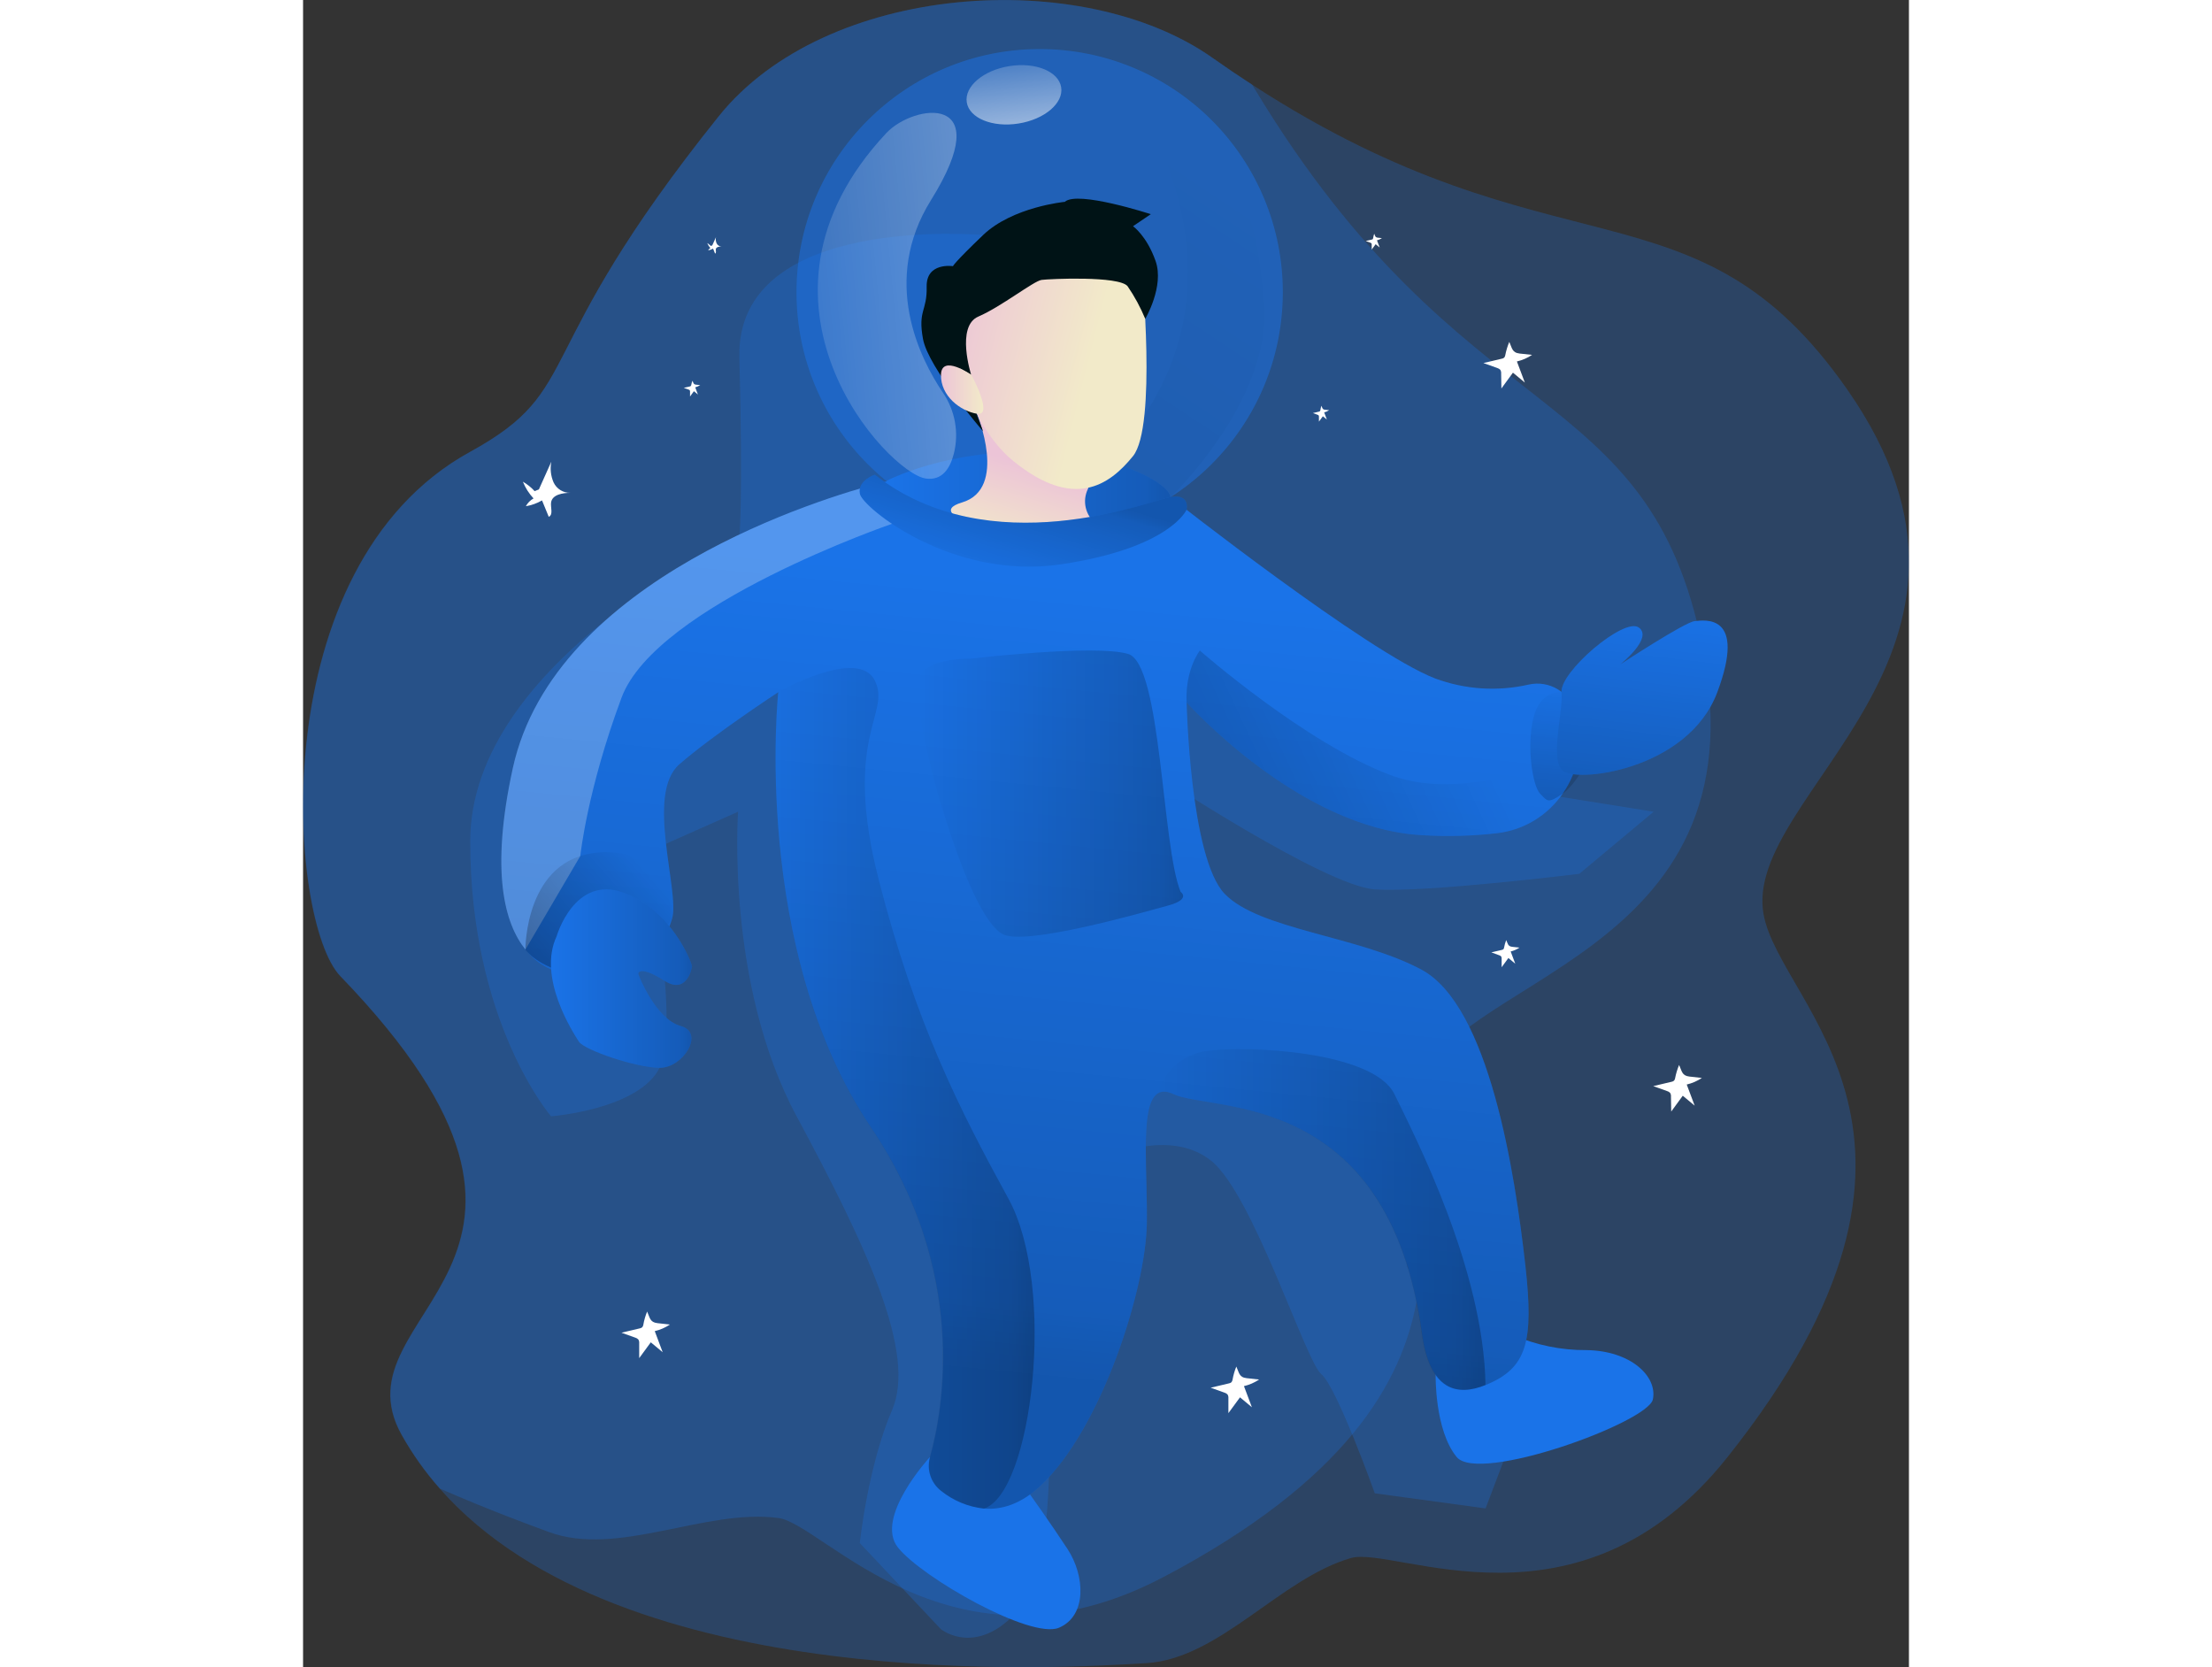 <svg width="406" height="306" viewBox="0 0 324.06 336.43" xmlns="http://www.w3.org/2000/svg" xmlns:usvg="https://github.com/RazrFalcon/resvg" usvg:version="0.9.1">
    <rect x="0" y="0" width="324.06" height="336.43" fill="#333333" stroke="none"/>
    <defs>
        <linearGradient id="linear-gradient" x1="240.97" y1="36.92" x2="158.76" y2="160.8" gradientUnits="userSpaceOnUse">
            <stop offset="0" stop-color="#000000" stop-opacity="0"/>
            <stop offset="0.91" stop-color="#000000" stop-opacity="0.8"/>
            <stop offset="1" stop-color="#000000"/>
        </linearGradient>
        <linearGradient id="linear-gradient-2" x1="207.73" y1="120.88" x2="191.97" y2="279.68" gradientUnits="userSpaceOnUse">
            <stop offset="0" stop-color="#000000" stop-opacity="0"/>
            <stop offset="0.91" stop-color="#000000" stop-opacity="0.8"/>
            <stop offset="1" stop-color="#000000"/>
        </linearGradient>
        <linearGradient id="linear-gradient-3" x1="171.87" y1="102.56" x2="229.13" y2="102.56" gradientUnits="userSpaceOnUse">
            <stop offset="0" stop-color="#000000" stop-opacity="0"/>
            <stop offset="0.91" stop-color="#000000" stop-opacity="0.8"/>
            <stop offset="1" stop-color="#000000"/>
        </linearGradient>
        <linearGradient id="linear-gradient-4" x1="123.51" y1="178.52" x2="50.02" y2="243.28" gradientUnits="userSpaceOnUse">
            <stop offset="0" stop-color="#000000" stop-opacity="0"/>
            <stop offset="0.91" stop-color="#000000" stop-opacity="0.8"/>
            <stop offset="1" stop-color="#000000"/>
        </linearGradient>
        <linearGradient id="linear-gradient-5" x1="149.42" y1="222.57" x2="201.74" y2="222.57" gradientUnits="userSpaceOnUse">
            <stop offset="0" stop-color="#000000" stop-opacity="0"/>
            <stop offset="0.91" stop-color="#000000" stop-opacity="0.8"/>
            <stop offset="1" stop-color="#000000"/>
        </linearGradient>
        <linearGradient id="linear-gradient-6" x1="178.23" y1="163.1" x2="231.67" y2="163.1" gradientUnits="userSpaceOnUse">
            <stop offset="0" stop-color="#000000" stop-opacity="0"/>
            <stop offset="0.91" stop-color="#000000" stop-opacity="0.8"/>
            <stop offset="1" stop-color="#000000"/>
        </linearGradient>
        <linearGradient id="linear-gradient-7" x1="309.4" y1="140.84" x2="306.86" y2="171.81" gradientUnits="userSpaceOnUse">
            <stop offset="0" stop-color="#000000" stop-opacity="0"/>
            <stop offset="0.91" stop-color="#000000" stop-opacity="0.8"/>
            <stop offset="1" stop-color="#000000"/>
        </linearGradient>
        <linearGradient id="linear-gradient-8" x1="326.5" y1="124.09" x2="321.43" y2="167.45" gradientUnits="userSpaceOnUse">
            <stop offset="0" stop-color="#000000" stop-opacity="0"/>
            <stop offset="0.91" stop-color="#000000" stop-opacity="0.8"/>
            <stop offset="1" stop-color="#000000"/>
        </linearGradient>
        <linearGradient id="linear-gradient-9" x1="104.15" y1="200.43" x2="132.62" y2="200.43" gradientUnits="userSpaceOnUse">
            <stop offset="0" stop-color="#000000" stop-opacity="0"/>
            <stop offset="0.91" stop-color="#000000" stop-opacity="0.8"/>
            <stop offset="1" stop-color="#000000"/>
        </linearGradient>
        <linearGradient id="linear-gradient-10" x1="226.41" y1="249.05" x2="292.74" y2="249.05" gradientUnits="userSpaceOnUse">
            <stop offset="0" stop-color="#000000" stop-opacity="0"/>
            <stop offset="0.91" stop-color="#000000" stop-opacity="0.8"/>
            <stop offset="1" stop-color="#000000"/>
        </linearGradient>
        <linearGradient id="linear-gradient-11" x1="287.36" y1="142.78" x2="227.11" y2="170.94" gradientUnits="userSpaceOnUse">
            <stop offset="0" stop-color="#000000" stop-opacity="0"/>
            <stop offset="0.91" stop-color="#000000" stop-opacity="0.8"/>
            <stop offset="1" stop-color="#000000"/>
        </linearGradient>
        <linearGradient id="linear-gradient-12" x1="202.12" y1="97.41" x2="196.86" y2="114.49" gradientUnits="userSpaceOnUse">
            <stop offset="0" stop-color="#ecc4d7"/>
            <stop offset="0.42" stop-color="#efd4d1"/>
            <stop offset="1" stop-color="#f2eac9"/>
        </linearGradient>
        <linearGradient id="linear-gradient-13" x1="183.3" y1="68.38" x2="212.96" y2="75.89" gradientUnits="userSpaceOnUse">
            <stop offset="0" stop-color="#ecc4d7"/>
            <stop offset="0.42" stop-color="#efd4d1"/>
            <stop offset="1" stop-color="#f2eac9"/>
        </linearGradient>
        <linearGradient id="linear-gradient-14" x1="182.81" y1="81.6" x2="191.36" y2="81.6" gradientUnits="userSpaceOnUse">
            <stop offset="0" stop-color="#ecc4d7"/>
            <stop offset="0.42" stop-color="#efd4d1"/>
            <stop offset="1" stop-color="#f2eac9"/>
        </linearGradient>
        <linearGradient id="linear-gradient-15" x1="193.67" y1="123.13" x2="200.62" y2="99.85" gradientUnits="userSpaceOnUse">
            <stop offset="0" stop-color="#000000" stop-opacity="0"/>
            <stop offset="0.91" stop-color="#000000" stop-opacity="0.8"/>
            <stop offset="1" stop-color="#000000"/>
        </linearGradient>
        <linearGradient id="linear-gradient-16" x1="133.54" y1="74.1" x2="320.88" y2="29.97" gradientUnits="userSpaceOnUse" gradientTransform="matrix(0.991 0.136 -0.136 0.991 10.1 -24.25)">
            <stop offset="0" stop-color="#ffffff" stop-opacity="0"/>
            <stop offset="1" stop-color="#ffffff"/>
        </linearGradient>
        <linearGradient id="linear-gradient-17" x1="196.15" y1="8.4" x2="200.28" y2="45.76" gradientUnits="userSpaceOnUse" gradientTransform="matrix(0.987 0.158 -0.158 0.987 5.97 -30.91)">
            <stop offset="0" stop-color="#ffffff" stop-opacity="0"/>
            <stop offset="1" stop-color="#ffffff"/>
        </linearGradient>
    </defs>
    <g opacity="0.27" transform="matrix(1 0 0 1 -54.13 -2.96)">
        <path fill="#1a73e8" stroke="none" d="M 348.85 187.43 C 352.18 206.12 393.11 232.17 341.59 296.98 C 311.67 334.62 274.45 314.81 265.59 317.36 C 251.35 321.46 239.09 337.66 224.31 338.57 C 207.51 339.57 118.59 345.25 81.72 303.36 C 78.775 300.038 76.194 296.411 74.02 292.54 C 59.79 267.2 118.35 258.69 61.63 199.94 C 51.02 188.94 45.63 117.31 87.81 94.14 C 111.33 81.24 99 75.1 138 26.43 C 159.66 -0.57 211.36 -3.93 237.64 14.62 C 240.373 16.553 243.04 18.36 245.64 20.04 C 307 59.92 335.13 37.67 365.77 81.6 C 402.89 134.81 344.52 163.18 348.85 187.43 Z"/>
    </g>
    <g opacity="0.27" transform="matrix(1 0 0 1 -54.13 -2.96)">
        <path fill="#1a73e8" stroke="none" d="M 278.51 223.75 C 274.05 242.2 301.06 282.5 227.85 321.15 C 185.33 343.6 159.2 310.5 150.09 309.29 C 135.41 307.29 117.67 317.24 103.77 312.12 C 99.88 310.69 91.87 307.76 81.77 303.36 C 78.825 300.038 76.244 296.411 74.07 292.54 C 59.84 267.2 118.4 258.69 61.68 199.94 C 51.07 188.94 45.68 117.31 87.86 94.14 C 111.33 81.24 99 75.1 138 26.43 C 159.66 -0.57 211.36 -3.93 237.64 14.62 C 240.373 16.553 243.04 18.36 245.64 20.04 L 246.11 20.8 C 288.49 91.06 325.71 78.87 336.56 133.63 C 349.14 197.27 284.29 199.8 278.51 223.75 Z"/>
    </g>
    <g opacity="0.25" transform="matrix(1 0 0 1 -54.13 -2.96)">
        <path fill="url(#linear-gradient)" stroke="none" d="M 219.05 18.43 C 219.05 18.43 251.56 60.35 216.16 96.12 L 229.16 103.32 C 229.16 103.32 249.74 83.75 248.05 64 C 246.36 44.25 243.56 33.9 219.05 18.43 Z"/>
    </g>
    <g opacity="0.27" transform="matrix(1 0 0 1 -54.13 -2.96)">
        <path fill="#1a73e8" stroke="none" d="M 142.18 75.1 C 142.93 104.31 142.18 111.2 142.18 111.2 C 142.18 111.2 87.86 136.13 87.86 172.73 C 87.86 209.33 104.17 228.22 104.17 228.22 C 104.17 228.22 121.81 226.88 126.08 218.44 C 130.35 210 123.53 174.92 123.53 174.92 L 141.92 166.76 C 141.92 166.76 139.35 201.5 153.73 228.22 C 168.11 254.94 177.9 276.08 173 287.47 C 168.1 298.86 166.48 314.34 166.48 314.34 L 182.83 331.71 C 182.83 331.71 190.51 337.97 199.46 326.71 C 208.41 315.45 202.98 265.05 204.97 262.51 C 206.96 259.97 216.17 236.59 216.17 236.59 C 216.17 236.59 228.92 230.43 237.37 237.18 C 245.82 243.93 256.48 277.72 259.6 280.25 C 262.72 282.78 270.4 304.3 270.4 304.3 L 292.76 307.35 L 297.34 295.27 L 277 258.69 L 274.34 223.76 L 265.19 208.38 L 228.61 185.67 L 226.38 159.31 C 226.38 159.31 260.3 181.71 270.38 182.43 C 280.46 183.15 311.67 179.29 311.67 179.29 L 326.67 166.76 L 303.79 163.1 L 259.62 153.51 L 216.19 123.71 L 190.4 66.84 L 191.4 50.39 C 191.4 50.39 141.43 45.89 142.18 75.1 Z"/>
    </g>
    <path fill="#1a73e8" stroke="none" transform="matrix(1 0 0 1 -54.13 -2.96)" d="M 180.61 297 C 180.61 297 169.36 309.19 174.18 315.24 C 179 321.29 201.01 333.84 206.68 331.42 C 212.35 329 211.93 320.92 208.39 315.53 C 204.85 310.14 200.83 304.53 200.83 304.53 Z"/>
    <path fill="#1a73e8" stroke="none" transform="matrix(1 0 0 1 -54.13 -2.96)" d="M 282.68 280.46 C 282.68 280.46 282.46 291.54 286.93 296.98 C 291.4 302.42 325.57 289.98 326.52 285.34 C 327.47 280.7 322.05 275.52 313.11 275.4 C 308.048 275.436 303.034 274.414 298.39 272.4 C 298.39 272.4 281.76 271.63 282.68 280.46 Z"/>
    <g opacity="0.49" transform="matrix(1 0 0 1 -54.13 -2.96)">
        <path fill="#1a73e8" stroke="none" d="M 251.84 61.93 C 251.84 89.031 229.871 111 202.77 111 C 175.669 111 153.7 89.031 153.7 61.93 C 153.7 34.829 175.669 12.86 202.77 12.86 C 215.79 12.841 228.282 18.005 237.488 27.212 C 246.695 36.418 251.859 48.91 251.84 61.93 Z"/>
    </g>
    <path fill="#1a73e8" stroke="none" transform="matrix(1 0 0 1 -54.13 -2.96)" d="M 229.13 103.32 C 211.314 114.635 188.259 113.298 171.87 100 C 171.87 100 183.87 93.56 202.87 94.13 C 218.51 94.64 229.13 100.62 229.13 103.32 Z"/>
    <path fill="#1a73e8" stroke="none" transform="matrix(1 0 0 1 -54.13 -2.96)" d="M 308.33 163.09 L 308.33 163.09 C 305.292 167.538 300.479 170.455 295.13 171.09 C 290.042 171.68 284.912 171.814 279.8 171.49 C 254.99 170.08 232.43 144.69 232.43 144.69 C 232.43 144.69 233.11 176.07 240.11 183.33 C 247.11 190.59 267.05 191.79 279.8 198.61 C 293.47 205.93 298.68 239.51 300.8 258.43 C 302.48 273.65 301.18 279.03 292.8 282.43 C 287.15 284.73 281.52 283.7 279.94 272.03 C 273.26 222.56 237.4 227.38 229.78 223.75 C 228.35 223.07 227.28 223.1 226.47 223.69 C 224.59 225.06 224.19 229.47 224.19 234.93 C 224.19 239.58 224.48 244.99 224.4 249.93 C 224.17 263.12 215.26 291.24 202.91 302.8 C 198.91 306.58 194.97 307.65 191.55 307.38 C 188.372 307.036 185.359 305.786 182.87 303.78 C 180.829 302.206 179.95 299.55 180.65 297.07 C 183.34 287.45 188.45 259.63 168.8 230.54 C 144.48 194.54 150.02 142.64 150.02 142.64 C 150.02 142.64 137.02 151.15 130.08 157.17 C 123.14 163.19 130.2 182.79 128.6 188.35 C 124.86 201.27 108.93 199.64 108.93 199.64 C 105.037 199.518 101.404 197.658 99.03 194.57 L 99.03 194.57 C 94.85 189.39 91.89 178.96 96.48 157.96 C 104.9 119.47 159.66 103.29 170.21 100.51 C 171.35 100.21 171.97 100.07 171.97 100.07 L 229.23 103.35 C 229.23 103.35 268.94 134.61 282.56 139.86 C 288.603 142.111 295.174 142.542 301.46 141.1 C 305.645 140.166 309.822 142.698 310.93 146.84 L 311.11 147.5 C 312.532 152.852 311.515 158.559 308.33 163.09 Z"/>
    <g opacity="0.25" transform="matrix(1 0 0 1 -54.13 -2.96)">
        <path fill="url(#linear-gradient-2)" stroke="none" d="M 308.33 163.09 L 308.33 163.09 C 305.292 167.538 300.479 170.455 295.13 171.09 C 290.042 171.68 284.912 171.814 279.8 171.49 C 254.99 170.08 232.43 144.69 232.43 144.69 C 232.43 144.69 233.11 176.07 240.11 183.33 C 247.11 190.59 267.05 191.79 279.8 198.61 C 293.47 205.93 298.68 239.51 300.8 258.43 C 302.48 273.65 301.18 279.03 292.8 282.43 C 287.15 284.73 281.52 283.7 279.94 272.03 C 273.26 222.56 237.4 227.38 229.78 223.75 C 228.35 223.07 227.28 223.1 226.47 223.69 C 224.59 225.06 224.19 229.47 224.19 234.93 C 224.19 239.58 224.48 244.99 224.4 249.93 C 224.17 263.12 215.26 291.24 202.91 302.8 C 198.91 306.58 194.97 307.65 191.55 307.38 C 188.372 307.036 185.359 305.786 182.87 303.78 C 180.829 302.206 179.95 299.55 180.65 297.07 C 183.34 287.45 188.45 259.63 168.8 230.54 C 144.48 194.54 150.02 142.64 150.02 142.64 C 150.02 142.64 137.02 151.15 130.08 157.17 C 123.14 163.19 130.2 182.79 128.6 188.35 C 124.86 201.27 108.93 199.64 108.93 199.64 C 105.037 199.518 101.404 197.658 99.03 194.57 L 99.03 194.57 C 94.85 189.39 91.89 178.96 96.48 157.96 C 104.9 119.47 159.66 103.29 170.21 100.51 C 171.35 100.21 171.97 100.07 171.97 100.07 L 229.23 103.35 C 229.23 103.35 268.94 134.61 282.56 139.86 C 288.603 142.111 295.174 142.542 301.46 141.1 C 305.645 140.166 309.822 142.698 310.93 146.84 L 311.11 147.5 C 312.532 152.852 311.515 158.559 308.33 163.09 Z"/>
    </g>
    <g opacity="0.25" transform="matrix(1 0 0 1 -54.13 -2.96)">
        <path fill="#ffffff" stroke="none" d="M 173 108.65 C 173 108.65 125.38 124.99 118.4 143.74 C 111.42 162.49 110.08 175.69 110.08 175.69 L 99 194.57 L 99 194.57 C 94.82 189.39 91.86 178.96 96.45 157.96 C 104.87 119.47 159.63 103.29 170.18 100.51 Z"/>
    </g>
    <g opacity="0.25" transform="matrix(1 0 0 1 -54.13 -2.96)">
        <path fill="url(#linear-gradient-3)" stroke="none" d="M 229.13 103.32 C 211.314 114.635 188.259 113.298 171.87 100 C 171.87 100 183.87 93.56 202.87 94.13 C 218.51 94.64 229.13 100.62 229.13 103.32 Z"/>
    </g>
    <path fill="url(#linear-gradient-4)" stroke="none" transform="matrix(1 0 0 1 -54.13 -2.96)" d="M 99 194.57 C 99 194.57 98.85 176.12 113.77 174.99 C 128.69 173.86 128.57 188.35 128.57 188.35 C 128.57 188.35 120.99 202.13 108.9 199.64 C 101.25 198.07 99 194.57 99 194.57 Z"/>
    <g opacity="0.25" transform="matrix(1 0 0 1 -54.13 -2.96)">
        <path fill="url(#linear-gradient-5)" stroke="none" d="M 191.49 307.38 C 188.384 307.046 185.434 305.844 182.98 303.91 C 180.84 302.307 179.9 299.558 180.61 296.98 C 183.31 287.29 188.33 259.55 168.74 230.54 C 144.42 194.54 149.96 142.64 149.96 142.64 C 149.96 142.64 166.1 133.48 169.5 140.27 C 172.9 147.06 162.87 151.49 170.3 180.5 C 177.73 209.51 186.68 226.96 196.47 244.84 C 206.26 262.72 201.19 304.49 191.49 307.38 Z"/>
    </g>
    <g opacity="0.25" transform="matrix(1 0 0 1 -54.13 -2.96)">
        <path fill="url(#linear-gradient-6)" stroke="none" d="M 189 135.86 C 189 135.86 213.86 132.93 220.62 134.92 C 227.38 136.91 227.38 173.53 231.21 182.92 C 231.21 182.92 233.41 184.41 228.69 185.69 C 223.97 186.97 199.69 193.99 195.24 191.43 C 190.79 188.87 186.11 175.68 183.44 167.17 C 180.77 158.66 176.51 141.62 179.06 138.64 C 181.61 135.66 189 135.86 189 135.86 Z"/>
    </g>
    <g opacity="0.25" transform="matrix(1 0 0 1 -54.13 -2.96)">
        <path fill="url(#linear-gradient-7)" stroke="none" d="M 308.08 142.64 C 308.08 142.64 303.83 142.07 302.41 147.82 C 300.99 153.57 302.26 161.6 303.75 163.1 C 305.24 164.6 305.25 165.22 308.33 163.1 C 311.41 160.98 315.03 153.54 315.03 153.54 C 315.03 153.54 315.67 141.47 308.08 142.64 Z"/>
    </g>
    <path fill="#1a73e8" stroke="none" transform="matrix(1 0 0 1 -54.13 -2.96)" d="M 308.08 142.64 C 308.43 146.71 305.8 155.48 308.08 158.31 C 310.36 161.14 333.56 158.57 339.52 142.64 C 345.48 126.71 336.96 128.09 334.94 128.3 C 332.92 128.51 319.94 137.03 319.94 137.03 C 319.94 137.03 326.65 131.71 323.67 129.58 C 320.69 127.45 307.73 138.56 308.08 142.64 Z"/>
    <g opacity="0.25" transform="matrix(1 0 0 1 -54.13 -2.96)">
        <path fill="url(#linear-gradient-8)" stroke="none" d="M 308.08 142.64 C 308.43 146.71 305.8 155.48 308.08 158.31 C 310.36 161.14 333.56 158.57 339.52 142.64 C 345.48 126.71 336.96 128.09 334.94 128.3 C 332.92 128.51 319.94 137.03 319.94 137.03 C 319.94 137.03 326.65 131.71 323.67 129.58 C 320.69 127.45 307.73 138.56 308.08 142.64 Z"/>
    </g>
    <path fill="#1a73e8" stroke="none" transform="matrix(1 0 0 1 -54.13 -2.96)" d="M 105.3 191.89 C 105.3 191.89 108.88 179.45 118.82 183.1 C 128.76 186.75 132.67 197.52 132.62 197.99 C 132.57 198.46 131.51 203.72 127.05 200.86 C 122.59 198 121.68 199.02 121.79 199.51 C 121.9 200 125.39 208.66 130.34 210 C 135.29 211.34 130.83 218.49 126.06 218.44 C 121.29 218.39 110.86 214.85 109.78 213.14 C 108.7 211.43 101.36 200.29 105.3 191.89 Z"/>
    <g opacity="0.25" transform="matrix(1 0 0 1 -54.13 -2.96)">
        <path fill="url(#linear-gradient-9)" stroke="none" d="M 105.3 191.89 C 105.3 191.89 108.88 179.45 118.82 183.1 C 128.76 186.75 132.67 197.52 132.62 197.99 C 132.57 198.46 131.51 203.72 127.05 200.86 C 122.59 198 121.68 199.02 121.79 199.51 C 121.9 200 125.39 208.66 130.34 210 C 135.29 211.34 130.83 218.49 126.06 218.44 C 121.29 218.39 110.86 214.85 109.78 213.14 C 108.7 211.43 101.36 200.29 105.3 191.89 Z"/>
    </g>
    <g opacity="0.25" transform="matrix(1 0 0 1 -54.13 -2.96)">
        <path fill="url(#linear-gradient-10)" stroke="none" d="M 292.74 282.44 C 287.09 284.74 281.46 283.71 279.88 272.04 C 273.2 222.57 237.34 227.39 229.72 223.76 C 228.29 223.08 227.22 223.11 226.41 223.7 C 226.41 223.7 228.54 216.18 236.48 215.04 C 244.42 213.9 270.12 215.04 274.37 223.76 C 278.62 232.48 292.37 259.17 292.74 282.44 Z"/>
    </g>
    <g opacity="0.25" transform="matrix(1 0 0 1 -54.13 -2.96)">
        <path fill="url(#linear-gradient-11)" stroke="none" d="M 308.33 163.09 L 308.33 163.09 C 305.292 167.538 300.479 170.455 295.13 171.09 C 290.042 171.68 284.912 171.814 279.8 171.49 C 254.99 170.08 232.43 144.69 232.43 144.69 C 232.11 138 235.1 134.24 235.1 134.24 C 235.1 134.24 256.49 153.03 273.67 159.4 C 290.85 165.77 309.14 152.46 308.33 163.09 Z"/>
    </g>
    <path fill="url(#linear-gradient-12)" stroke="none" transform="matrix(1 0 0 1 -54.13 -2.96)" d="M 190.11 86.46 C 190.11 86.46 196.43 101.58 187.11 104.35 C 177.79 107.12 200.03 112.35 207.11 110.99 C 214.19 109.63 214.11 108.61 214.11 108.61 C 211.989 106.948 211.326 104.025 212.52 101.61 C 214.35 97.12 190.11 86.46 190.11 86.46 Z"/>
    <path fill="url(#linear-gradient-13)" stroke="none" transform="matrix(1 0 0 1 -54.13 -2.96)" d="M 223.36 57.1 C 223.36 57.1 226.46 89 221.61 95 C 216.76 101 209.61 105.81 197.53 96.06 C 185.45 86.31 181.16 60.31 189.88 55.2 C 198.6 50.09 214.07 42.41 223.36 57.1 Z"/>
    <path fill="#001316" stroke="none" transform="matrix(1 0 0 1 -54.13 -2.96)" d="M 207.85 43.69 C 207.85 43.69 197.32 44.69 191.36 50.39 C 185.4 56.09 185.28 56.67 185.28 56.67 C 185.28 56.67 179.86 55.82 179.97 60.82 C 180.08 65.82 178.16 65.51 179.23 71.36 C 180.3 77.21 191.36 90 191.36 90 L 186.65 77.3 L 188.95 78.6 C 188.95 78.6 185.82 68.8 190.4 66.84 C 194.98 64.88 201.58 59.65 203.17 59.44 C 204.76 59.23 218.82 58.59 220.52 60.72 C 221.932 62.784 223.125 64.989 224.08 67.3 C 224.08 67.3 227.97 60.72 226.16 55.61 C 224.35 50.5 221.61 48.61 221.61 48.61 L 225.2 46.18 C 225.2 46.18 210.41 41.35 207.85 43.69 Z"/>
    <path fill="url(#linear-gradient-14)" stroke="none" transform="matrix(1 0 0 1 -54.13 -2.96)" d="M 189 78.6 C 189 78.6 182.94 74.34 182.86 78.6 C 182.78 82.86 186.78 85.92 190.16 86.46 C 193.54 87 189 78.6 189 78.6 Z"/>
    <path fill="#1a73e8" stroke="none" transform="matrix(1 0 0 1 -54.13 -2.96)" d="M 169.5 98.74 C 169.5 98.74 165.96 99.9 166.5 102.62 C 167.04 105.34 185 120.11 207.04 116.84 C 229.08 113.57 232.41 105.84 232.41 105.84 C 232.41 105.84 233.24 102.52 229.11 103.27 C 224.98 104.02 192.78 117 169.5 98.74 Z"/>
    <g opacity="0.25" transform="matrix(1 0 0 1 -54.13 -2.96)">
        <path fill="url(#linear-gradient-15)" stroke="none" d="M 169.5 98.74 C 169.5 98.74 165.96 99.9 166.5 102.62 C 167.04 105.34 185 120.11 207.04 116.84 C 229.08 113.57 232.41 105.84 232.41 105.84 C 232.41 105.84 233.24 102.52 229.11 103.27 C 224.98 104.02 192.78 117 169.5 98.74 Z"/>
    </g>
    <path fill="#ffffff" stroke="none" transform="matrix(1 0 0 1 -54.13 -2.96)" d="M 296.73 74.64 C 296.703 74.82 296.627 74.99 296.51 75.13 C 296.364 75.25 296.187 75.326 296 75.35 L 292.32 76.22 L 295.12 77.22 C 295.353 77.287 295.563 77.415 295.73 77.59 C 295.867 77.819 295.926 78.085 295.9 78.35 L 295.95 81.35 L 298.28 78.16 L 300.68 80.16 L 299.08 75.9 C 300.172 75.645 301.209 75.195 302.14 74.57 L 299.62 74.3 C 298.07 74.12 298.1 73.14 297.54 71.95 C 297.179 72.817 296.908 73.718 296.73 74.64 Z"/>
    <path fill="#ffffff" stroke="none" transform="matrix(1 0 0 1 -54.13 -2.96)" d="M 331 220.55 C 330.975 220.728 330.899 220.895 330.78 221.03 C 330.635 221.154 330.458 221.233 330.27 221.26 L 326.59 222.13 L 329.39 223.13 C 329.624 223.193 329.836 223.321 330 223.5 C 330.137 223.729 330.196 223.995 330.17 224.26 L 330.22 227.26 L 332.55 224.07 L 334.95 226.07 L 333.35 221.81 C 334.441 221.551 335.477 221.101 336.41 220.48 L 333.89 220.2 C 332.34 220.03 332.37 219.05 331.81 217.86 C 331.449 218.727 331.178 219.628 331 220.55 Z"/>
    <path fill="#ffffff" stroke="none" transform="matrix(1 0 0 1 -54.13 -2.96)" d="M 122.79 270.31 C 122.765 270.488 122.689 270.655 122.57 270.79 C 122.425 270.914 122.248 270.993 122.06 271.02 L 118.38 271.89 L 121.18 272.89 C 121.413 272.957 121.623 273.085 121.79 273.26 C 121.927 273.489 121.986 273.755 121.96 274.02 L 121.96 277.02 L 124.3 273.83 L 126.7 275.83 L 125.1 271.57 C 126.192 271.315 127.229 270.865 128.16 270.24 L 125.64 269.96 C 124.09 269.79 124.12 268.81 123.56 267.62 C 123.208 268.487 122.95 269.388 122.79 270.31 Z"/>
    <path fill="#ffffff" stroke="none" transform="matrix(1 0 0 1 -54.13 -2.96)" d="M 296.48 194.22 C 296.467 194.323 296.426 194.42 296.36 194.5 C 296.274 194.572 296.171 194.62 296.06 194.64 L 293.92 195.14 L 295.55 195.74 C 295.685 195.779 295.806 195.855 295.9 195.96 C 295.978 196.093 296.013 196.246 296 196.4 L 296 198.14 L 297.36 196.28 L 298.75 197.43 L 297.82 194.96 C 298.455 194.807 299.057 194.543 299.6 194.18 L 298.13 194.02 C 297.23 193.92 297.25 193.35 296.92 192.66 C 296.724 193.165 296.577 193.687 296.48 194.22 Z"/>
    <path fill="#ffffff" stroke="none" transform="matrix(1 0 0 1 -54.13 -2.96)" d="M 241.69 281.41 C 241.656 281.585 241.581 281.75 241.47 281.89 C 241.323 282.015 241.142 282.095 240.95 282.12 L 237.28 282.99 L 240.08 283.99 C 240.313 284.055 240.524 284.183 240.69 284.36 C 240.827 284.589 240.886 284.855 240.86 285.12 L 240.86 288.12 L 243.2 284.93 L 245.6 286.93 L 244 282.67 C 245.091 282.411 246.127 281.961 247.06 281.34 L 244.53 281.06 C 242.99 280.89 243.02 279.91 242.46 278.72 C 242.108 279.587 241.85 280.488 241.69 281.41 Z"/>
    <path fill="#ffffff" stroke="none" transform="matrix(1 0 0 1 -54.13 -2.96)" d="M 270.06 51.05 C 270.049 51.111 270.025 51.169 269.99 51.22 C 269.935 51.257 269.874 51.284 269.81 51.3 L 268.57 51.59 L 269.52 51.94 C 269.597 51.964 269.667 52.009 269.72 52.07 C 269.766 52.145 269.787 52.232 269.78 52.32 L 269.78 53.32 L 270.57 52.24 L 271.39 52.9 L 270.84 51.46 C 271.197 51.368 271.535 51.216 271.84 51.01 L 270.99 50.92 C 270.46 50.86 270.47 50.53 270.28 50.12 C 270.179 50.423 270.105 50.734 270.06 51.05 Z"/>
    <path fill="#ffffff" stroke="none" transform="matrix(1 0 0 1 -54.13 -2.96)" d="M 259.41 85.78 C 259.398 85.839 259.37 85.894 259.33 85.94 C 259.28 85.978 259.222 86.006 259.16 86.02 L 257.92 86.31 L 258.86 86.66 C 258.941 86.681 259.015 86.727 259.07 86.79 C 259.114 86.866 259.135 86.953 259.13 87.04 L 259.13 88.04 L 259.92 86.96 L 260.73 87.62 L 260.19 86.18 C 260.547 86.091 260.886 85.938 261.19 85.73 L 260.33 85.64 C 259.81 85.58 259.82 85.25 259.63 84.84 C 259.523 85.144 259.449 85.46 259.41 85.78 Z"/>
    <path fill="#ffffff" stroke="none" transform="matrix(1 0 0 1 -54.13 -2.96)" d="M 132.45 80.7 C 132.436 80.759 132.408 80.813 132.37 80.86 C 132.322 80.902 132.263 80.93 132.2 80.94 L 130.95 81.23 L 131.95 81.58 C 132.031 81.601 132.105 81.647 132.16 81.71 C 132.201 81.79 132.222 81.88 132.22 81.97 L 132.22 82.97 L 133 81.9 L 133.81 82.57 L 133.27 81.12 C 133.627 81.031 133.966 80.878 134.27 80.67 L 133.41 80.58 C 132.89 80.52 132.9 80.19 132.71 79.79 C 132.591 80.083 132.503 80.388 132.45 80.7 Z"/>
    <path fill="#ffffff" stroke="none" transform="matrix(1 0 0 1 -54.13 -2.96)" d="M 101.72 101.72 L 104.23 96.12 C 103.954 97.527 104.111 98.984 104.68 100.3 C 105.295 101.624 106.641 102.454 108.1 102.41 C 106.5 102.41 104.42 102.77 104.18 104.34 C 104.03 105.34 104.67 106.82 103.71 107.25 L 102.35 103.94 C 101.343 104.523 100.238 104.92 99.09 105.11 C 99.445 104.448 99.983 103.903 100.64 103.54 C 99.719 102.557 98.99 101.411 98.49 100.16 C 99.373 100.672 100.172 101.316 100.86 102.07"/>
    <path fill="#ffffff" stroke="none" transform="matrix(1 0 0 1 -54.13 -2.96)" d="M 136.7 52.49 L 137.45 50.82 C 137.36 51.237 137.406 51.671 137.58 52.06 C 137.761 52.448 138.152 52.695 138.58 52.69 C 138.1 52.69 137.48 52.8 137.41 53.27 C 137.41 53.58 137.56 54.01 137.27 54.13 L 136.87 53.13 C 136.56 53.304 136.221 53.423 135.87 53.48 C 135.972 53.28 136.132 53.116 136.33 53.01 C 136.058 52.718 135.842 52.379 135.69 52.01 C 135.949 52.166 136.184 52.358 136.39 52.58"/>
    <path fill="url(#linear-gradient-16)" stroke="none" transform="matrix(1 0 0 1 -54.13 -2.96)" d="M 179.83 99.53 C 183.08 99.96 184.68 97.53 185.45 94.53 C 186.521 90.287 185.716 85.788 183.24 82.18 C 178.59 75.29 170.69 59.63 180.85 43.33 C 194.46 21.5 177.38 23.92 171.85 29.79 C 139.88 63.92 172.24 98.53 179.83 99.53 Z"/>
    <path fill="url(#linear-gradient-17)" stroke="none" transform="matrix(0.987 -0.158 0.158 0.987 -55.14 28.51)" d="M 207.32 22.14 C 207.32 25.382 203 28.01 197.67 28.01 C 192.34 28.01 188.02 25.382 188.02 22.14 C 188.02 18.898 192.34 16.27 197.67 16.27 C 203 16.27 207.32 18.898 207.32 22.14 Z"/>
</svg>
